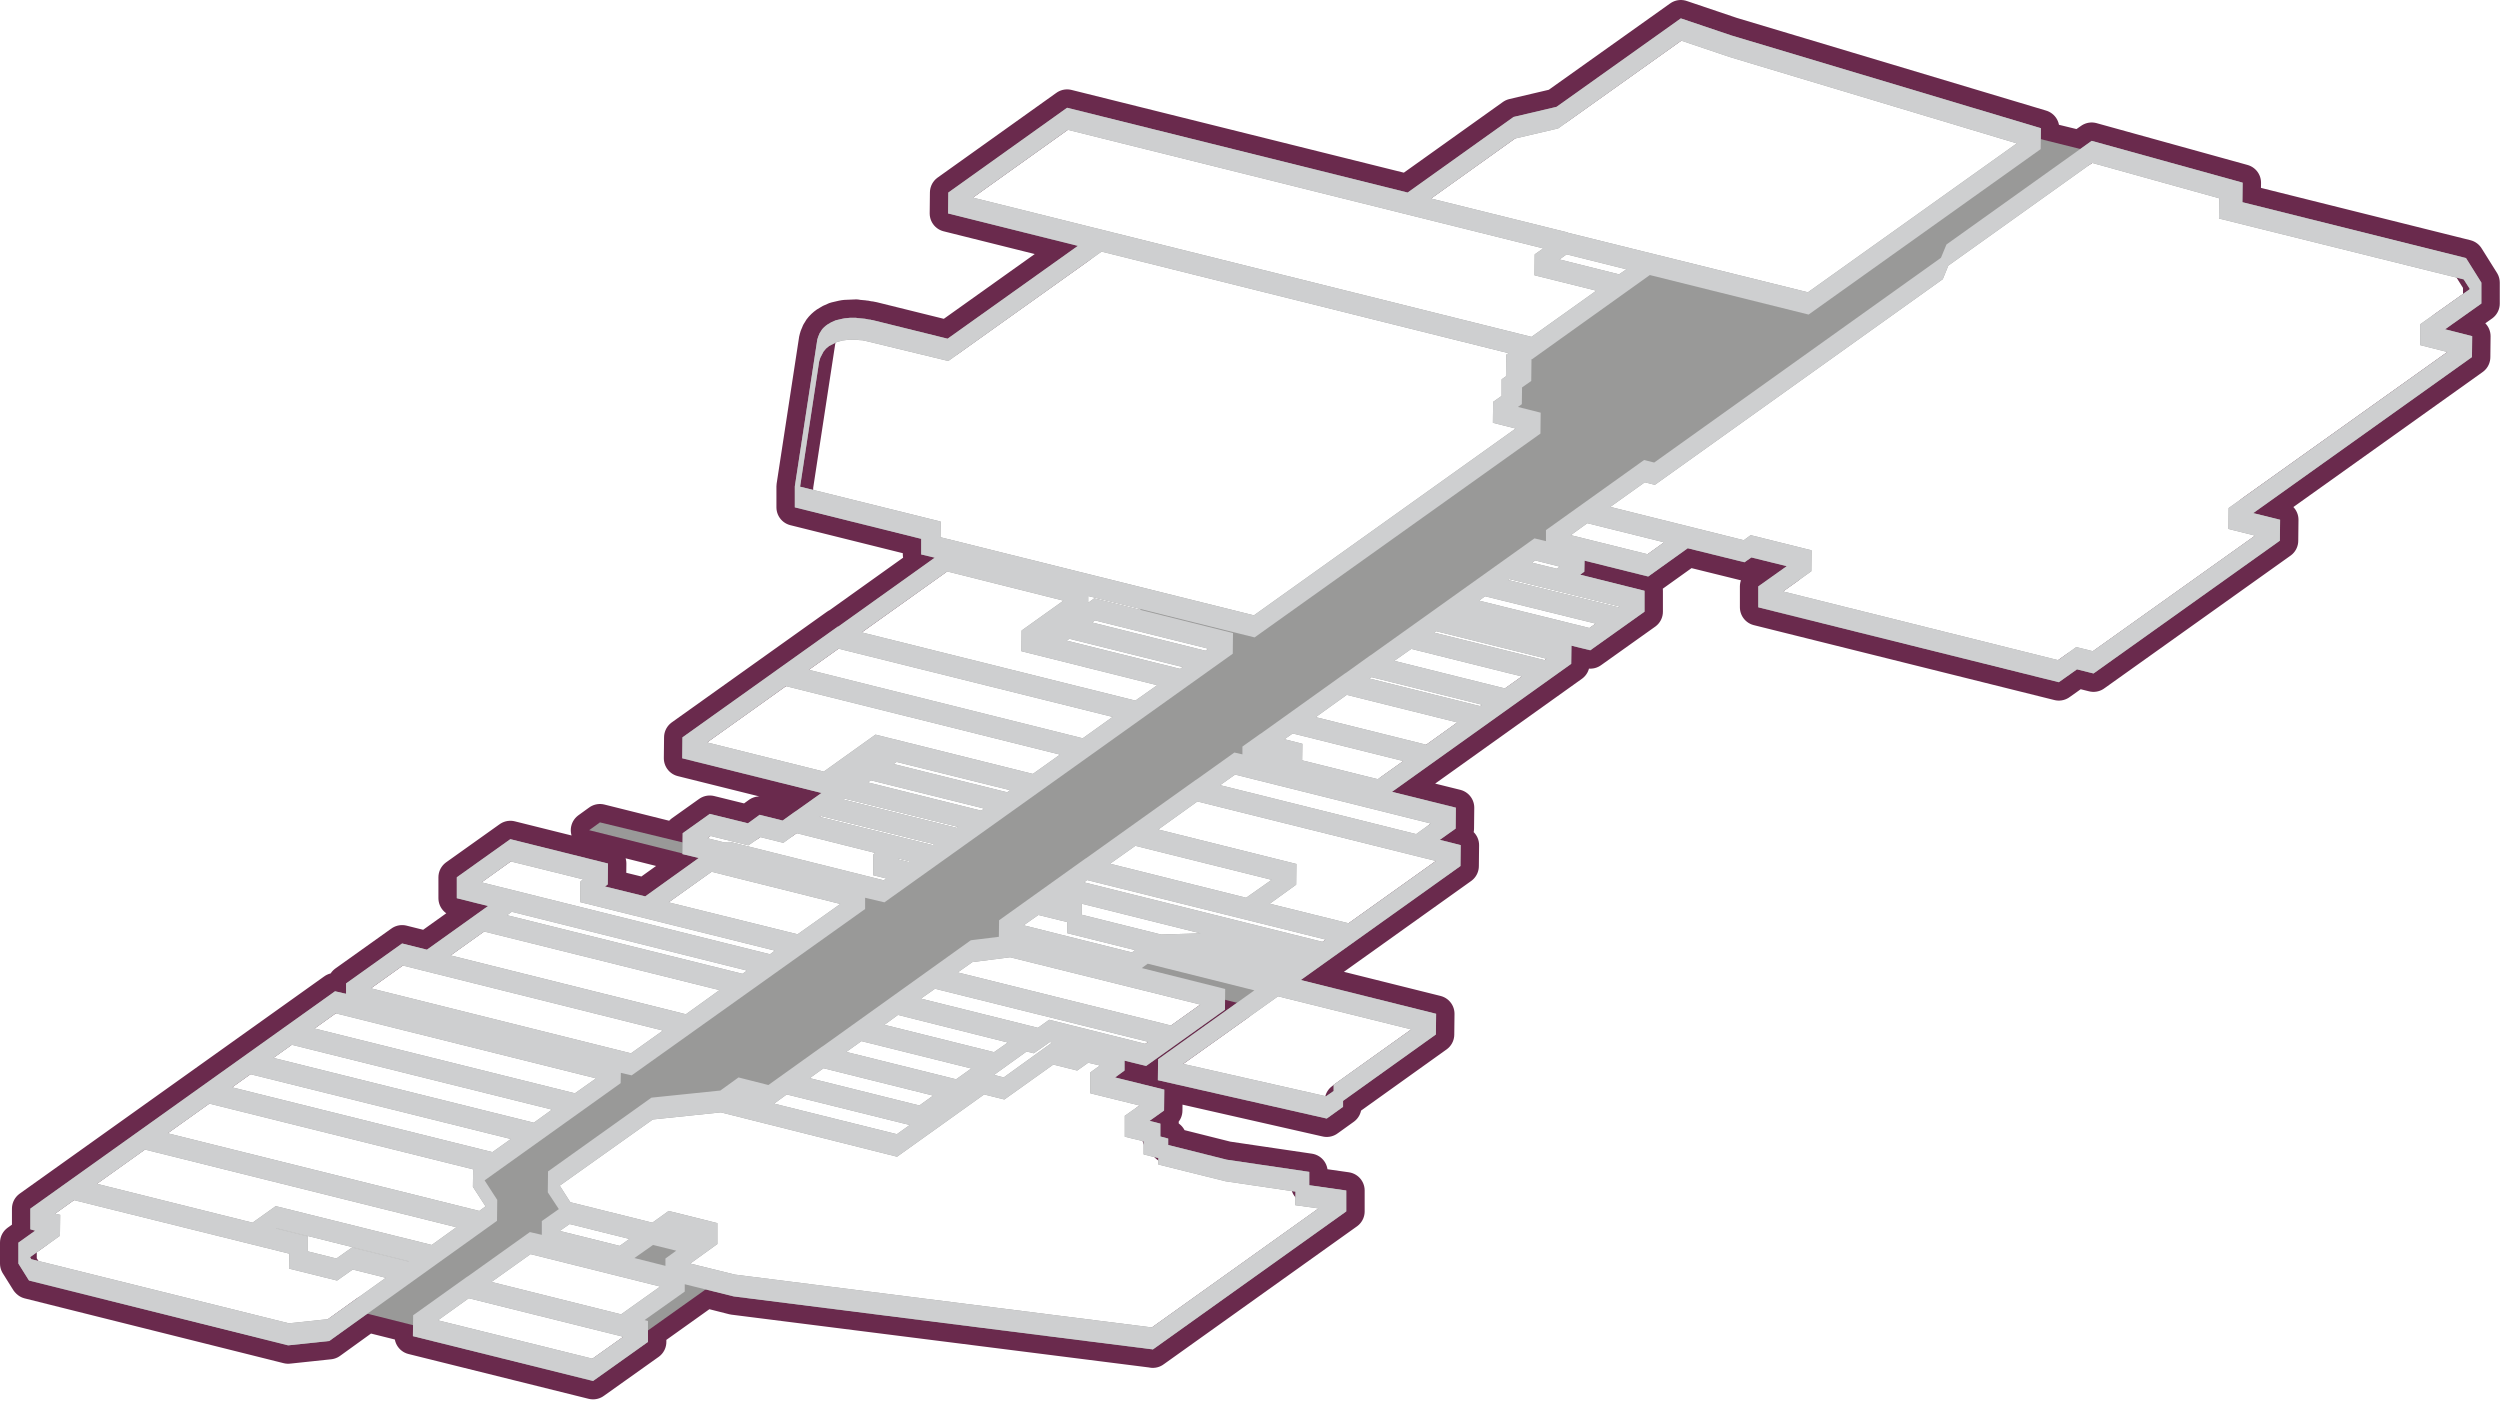 <?xml version="1.0" encoding="utf-8"?>
<svg version="1.1" id="Layer_1"
xmlns="http://www.w3.org/2000/svg"
xmlns:xlink="http://www.w3.org/1999/xlink"
xmlns:author="http://www.sothink.com"
width="544px" height="305px"
xml:space="preserve">
<g id="77" transform="matrix(1, 0, 0, 1, -79.5, -53.85)">
<path style="fill:none;stroke-width:8;stroke-linecap:round;stroke-linejoin:round;stroke-miterlimit:3;stroke:#6A2A4D;stroke-opacity:1" d="M567.5,93.6L534.65 84.5L532.15 86.25L523.55 84.15L523.6 81.75L456.2 61.55L445.25 57.85L418.2 77.1L408.85 79.3L385.8 95.75L311.7 77.3L285.85 95.75L285.8 100.3L314.05 107.35L285.7 127.55L269.35 123.5L269.25 123.5L268.85 123.4L268.65 123.4L267.65 123.2L267.6 123.2L265.95 123.05L265.8 123L263.4 123.1L262.85 123.2L261.35 123.55Q259.25 124.35 258.25 125.7L258.25 125.75L257.85 126.35L257.8 126.5L257.5 127.2L257.5 127.25L257.35 127.7L252.45 159.7L252.45 164.25L279.95 171.1L279.95 174.5L282.9 175.2L261.9 190.2L261.8 190.2L228 214.3L227.95 218.85L258.25 226.4L252.7 230.35L252.45 230.5L249.8 232.4L244.8 231.15L242.25 233L233.95 230.95L228.05 235.15L228.05 237.3L210.05 232.8L207.7 234.5L228 239.6L228 239.7L231.55 240.55L219.9 248.9L211.15 246.75L211.75 246.3L211.8 241.75L190.55 236.45L178.9 244.75L178.9 249.3L185.7 251L172.4 260.5L167 259.15L154.8 267.85L154.8 270.1L152.4 269.55L86.1 316.85L86.1 321.35L87.15 321.65L83.5 324.25L83.5 328.8L85.75 332.4L85.85 332.5L142.2 346.6L151.15 345.65L159.4 339.7L169.4 342.2L169.35 344.6L208.55 354.35L220.5 345.85L220.5 343.35L233.05 334.4L239.15 335.95L330.1 347.45L330.15 347.4L330.15 347.45L330.35 347.5L372.45 317.45L372.45 312.9L364.4 311.75L364.4 308.85L346.45 306.2L333.7 303L333.7 301.6L332 301.15L332 298.35L329.65 297.75L332.8 295.5L332.85 290.95L322.15 288.3L324.2 286.8L324.2 284.65L328.9 285.8L346.05 273.55L346.1 271.45L348.65 272.1L331.5 284.35L331.45 288.9L368.2 297.25L371.75 294.7L371.75 293.4L391.95 278.95L392 274.45L362.55 267.1L397.3 242.3L397.35 237.75L392.8 236.6L396.25 234.15L396.3 229.6L382.4 226.15L421.4 198.3L421.45 194.35L425.55 195.35L437.35 186.95L437.35 182.4L423.35 178.9L424.25 178.25L424.3 175.85L438.15 179.3L446.75 173.15L459.1 176.2L460.6 175.15L468.3 177.05L462.1 181.45L462.1 186L527.5 202.3L531.45 199.5L535.05 200.4L575.6 171.5L575.65 166.95L569.8 165.5L617.4 131.55L617.45 127L611.55 125.5L619.45 119.9L619.45 115.35L616.1 110L567.45 97.85L567.5 93.6z" />
<path style="fill:#999998;fill-opacity:1" d="M502.1,112.3L439.5 156.95L437.35 156.4L297.2 256.35L325.9 263.5L329.15 261.15L357.5 268.25L351.25 272.7L299.35 259.75L290.95 260.85L246.75 292.35L240.25 290.75L236.4 293.5L221.4 295.1L199 311.05L203.35 317.8L197.75 321.8L199.4 322.25L197.95 323.3L214.45 327.4L221.5 322.35L231.7 324.85L224.65 329.95L235.55 332.65L220.15 343.6L214.75 342.25L228.2 332.65L194.9 324.35L169.75 342.3L156.8 339.05L187.4 317.25L182.7 309.85L267.45 249.4L207.7 234.5L210.05 232.8L271.9 247.8L347.45 193.9L325.05 188.3L330.2 184.6L352.45 190.15L414.4 145.95L404.75 143.55L410.35 139.55L406.6 138.6L412.35 134.5L407.6 133.3L438.45 111.3L473 119.9L523.25 84.05L534.7 86.9L503.25 109.35L502.1 112.3" />
<path style="fill:#999998;fill-opacity:1" d="M567.45,97.85L616.1 110L619.45 115.35L619.45 119.9L611.55 125.5L617.45 127L617.4 131.55L569.8 165.5L575.65 166.95L575.6 171.5L535.05 200.4L531.45 199.5L527.5 202.3L462.1 186L462.1 181.45L468.3 177.05L460.6 175.15L459.1 176.2L446.75 173.15L438.15 179.3L424.3 175.85L424.25 178.25L423.35 178.9L437.35 182.4L437.35 186.95L425.55 195.35L421.45 194.35L421.4 198.3L382.4 226.15L396.3 229.6L396.25 234.15L392.8 236.6L397.35 237.75L397.3 242.3L362.55 267.1L392 274.45L391.95 278.95L371.75 293.4L371.75 294.7L368.2 297.25L331.45 288.9L331.5 284.35L352.45 269.35L329.25 263.55L327.95 264.5L346.1 269.05L346.05 273.55L328.9 285.8L324.2 284.65L324.2 286.8L322.15 288.3L332.85 290.95L332.8 295.5L329.65 297.75L332 298.35L332 301.15L333.7 301.6L333.7 303L346.45 306.2L364.4 308.85L364.4 311.75L372.45 312.9L372.45 317.45L330.35 347.5L330.15 347.45L330.15 347.4L330.1 347.45L239.15 335.95L228.5 333.3L228.5 334.9L219.75 341.1L220.5 341.3L220.5 345.85L208.55 354.35L169.35 344.6L169.4 340.05L181.1 331.7L181.35 331.55L194.8 321.95L197.4 322.55L197.4 319.55L201.1 316.95L198.7 313.3L198.75 308.75L221.25 292.7L236.25 291.15L240.2 288.3L246.7 289.95L258.3 281.65L258.55 281.5L290.75 258.45L296.85 257.7L296.9 254.1L315.65 240.7L315.9 240.55L339.65 223.6L339.9 223.45L348.1 217.6L349.85 218L349.85 216.3L353.65 213.6L353.9 213.45L372.15 200.4L372.4 200.25L377.55 196.55L377.8 196.4L413.4 171L415.9 171.6L415.9 169.2L437.25 153.95L439.45 154.5L501.85 109.95L503.05 107.05L534.65 84.5L567.5 93.6L567.45 97.85M615.6,114.65L562.35 101.4L562.4 97L534.75 89.3L503.45 111.65L502.25 114.6L439.6 159.35L437.4 158.8L429.9 164.15L458.95 171.4L460.45 170.3L473.7 173.6L473.65 178.15L467.5 182.55L527.35 197.5L531.3 194.65L534.9 195.55L570.2 170.4L564.4 168.95L564.45 164.4L612.05 130.45L606.15 128.95L606.15 124.4L616.95 116.75L615.6 114.65M441.6,171.85L424.9 167.7L421.3 170.3L438 174.45L441.6 171.85M412.9,176.3L418.25 177.6L418.9 177.15L413.55 175.8L412.9 176.3M416.05,197.2L392 191.2L391.55 191.5L415.6 197.5L416.05 197.2M407.65,180.05L431.7 186L431.95 185.85L407.9 179.85L407.65 180.05M426.7,189.55L402.65 183.6L401.35 184.55L425.35 190.5L426.7 189.55M410.65,201.05L386.6 195.05L382.9 197.65L406.95 203.65L410.65 201.05M315.4,245.85L367.3 258.8L367.95 258.3L316.05 245.35L315.4 245.85M377.5,201.5L401.55 207.5L402 207.2L377.95 201.2L377.5 201.5M359,214.7L362.9 215.7L362.85 219.3L379.3 223.4L384.85 219.45L360.8 213.45L359 214.7M345,224.7L387.65 235.35L390.85 233.05L348.25 222.4L345 224.7M331.55,234.35L361.6 241.85L361.55 246.35L355.8 250.5L372.95 254.75L391.95 241.2L340.05 228.25L331.55 234.35M356.2,245.3L326.55 237.9L321.05 241.8L350.65 249.2L356.2 245.3M396.6,211.05L372.55 205.05L365.8 209.9L389.85 215.9L396.6 211.05M221.55,297.45L201.3 311.85L203.6 315.45L221.45 319.9L225 317.35L235.6 320L235.6 324.55L229.7 328.8L239.4 331.2L330.15 342.7L366.4 316.8L361.35 316.1L361.4 313.15L346.2 310.9L331.55 307.25L331.55 305.85L328.35 305.05L328.35 302.2L324.25 301.2L324.25 296.65L327.45 294.4L316.75 291.75L316.75 287.2L318.85 285.7L316.3 285.1L313.9 286.8L308.7 285.5L298.05 293.1L293.65 292L274.7 305.55L236.35 295.9L221.55 297.45M186.45,332.8L214.65 339.85L223.15 333.8L194.95 326.75L186.45 332.8M174.8,341.15L208.4 349.5L215.1 344.75L214.8 344.65L181.5 336.35L174.8 341.15M221.6,324.75L217.55 327.6L224.3 329.3L224.3 327.7L226.65 326L221.6 324.75M203.45,320.2L201.3 321.7L214.35 324.95L216.45 323.45L203.45 320.2M369.7,289.9L386.6 277.85L357.6 270.65L336.95 285.35L368.05 292.4L369.7 291.25L369.7 289.9M340.75,256.95L314.9 250.5L314.9 252.9L332.15 257.2L340.75 256.95M326.5,260.6L311.7 256.9L311.75 254.5L305.45 252.95L302.25 255.2L325.8 261.1L326.5 260.6M329.35,280.55L282.95 269L279.9 271.15L305.35 277.5L307.8 275.75L328.75 281L329.35 280.55M340.7,272.45L299.3 262.15L291.1 263.2L287.9 265.45L334.3 277L340.7 272.45M290.85,286.35L266.95 280.4L263.65 282.75L287.55 288.7L290.85 286.35M298.8,280.7L274.9 274.7L271.95 276.85L295.8 282.8L298.8 280.7M297.9,288.3L308.45 280.7L307.95 280.6L304.45 283.05L302.9 282.65L295.8 287.75L297.9 288.3M255.7,288.45L279.55 294.4L282.55 292.25L258.7 286.3L255.7 288.45M247.95,294L274.65 300.65L277.45 298.65L250.7 292L247.95 294" />
<path style="fill:#999998;fill-opacity:1" d="M523.55,86.3L473.05 122.3L438.5 113.7L412.9 132L412.65 132.15L412.75 132.2L412.7 136.75L410.7 138.15L410.65 141.8L409.8 142.4L414.75 143.65L414.7 148.2L352.5 192.55L316.3 183.55L316.3 185L317.6 184.05L347.8 191.6L347.75 196.1L271.95 250.2L267.75 249.2L267.75 251.65L216.95 287.85L214.6 287.3L214.55 289.55L184.95 310.7L187.7 314.95L187.65 319.5L151.15 345.65L142.2 346.6L85.85 332.5L85.75 332.4L83.5 328.8L83.5 324.25L87.15 321.65L86.1 321.35L86.1 316.85L152.4 269.55L154.8 270.1L154.8 267.85L167 259.15L172.4 260.5L185.7 251L178.9 249.3L178.9 244.75L190.55 236.45L211.8 241.75L211.75 246.3L211.15 246.75L219.9 248.9L231.55 240.55L228 239.7L228.05 235.15L233.95 230.95L242.25 233L244.8 231.15L249.8 232.4L252.45 230.5L252.7 230.35L258.25 226.4L227.95 218.85L228 214.3L261.8 190.2L261.9 190.2L282.9 175.2L279.95 174.5L279.95 171.1L252.45 164.25L252.45 159.7L257.35 127.7L257.5 127.25L257.5 127.2L257.8 126.5L257.85 126.35L258.25 125.75L258.25 125.7Q259.25 124.35 261.35 123.55L262.85 123.2L263.4 123.1L263.5 123.1L264.5 123L265.8 123L265.95 123.05L267.6 123.2L267.65 123.2L268.65 123.4L268.85 123.4L269.25 123.5L269.35 123.5L285.7 127.55L314.05 107.35L285.8 100.3L285.85 95.75L311.7 77.3L385.8 95.75L408.85 79.3L418.2 77.1L445.25 57.85L456.2 61.55L523.6 81.75L523.55 86.3M445.35,62.7L418.55 81.8L409.15 84L390.9 97.05L420.7 104.45L420.7 104.5L472.9 117.45L518.35 85.05L455.85 66.25L445.35 62.7M433.4,112.45L420.4 109.2L418.85 110.3L431.8 113.55L433.4 112.45M415.3,107.9L311.85 82.1L291.2 96.85L412.75 127.15L426.85 117.1L413.4 113.75L413.45 109.2L415.3 107.9M407.75,130.7L319.2 108.6L285.85 132.4L267.5 127.95L267.3 127.95L267.25 127.9L266.4 127.85L266.25 127.8L264.4 127.75L262.75 127.95L262.65 128L261.65 128.25L259.9 129.15L259.85 129.2L259.3 129.65L259.2 129.75L258.7 130.35L258 131.7L257.75 132.5L253.6 159.75L284.2 167.35L284.15 170.75L352.35 187.75L409.3 147.1L404.35 145.85L404.4 141.3L406.25 140L406.25 136.4L407.3 135.65L407.2 135.6L407.25 131.05L407.75 130.7M301.8,191.05L310.9 184.55L285.6 178.2L267 191.45L326.55 206.3L331.3 202.95L301.75 195.55L301.8 191.05M317.15,189.3L341.8 195.45L342.4 195L317.75 188.85L317.15 189.3M311.6,193.25L336.3 199.4L336.85 199L312.2 192.85L311.6 193.25M255.5,199.6L315.1 214.5L321.6 209.85L261.95 195L255.5 199.6M268.35,224.1L293 230.25L293.65 229.8L269 223.65L268.35 224.1M273.95,220.1L298.65 226.25L299.3 225.8L274.6 219.65L273.95 220.1M257.85,231.6L282.5 237.75L282.75 237.55L258.1 231.4L257.85 231.6M242.35,237.8L234.1 235.75L233.45 236.25L236.85 237.1L238.4 237.05L271.8 245.4L272.35 245L269.5 244.3L269.55 239.75L269.95 239.45L252.85 235.15L249.95 237.25L244.95 236L242.35 237.8M263.1,227.85L287.75 234L288 233.8L263.35 227.65L263.1 227.85M274.9,240.85L277.35 241.45L277.5 241.3L275.1 240.7L274.9 240.85M270,213.7L304.25 222.25L310.15 218.05L250.5 203.15Q241.95 209.3 233.35 215.4L258.75 221.75L270 213.7M184.3,245.85L247.05 261.5L248.1 260.7L205.75 250.15L205.8 245.65L206.4 245.2L190.65 241.3L184.3 245.85M225,250.2L253.05 257.15L262.35 250.55L234.35 243.55L225 250.2M236.05,269.3L184.85 256.55L177.55 261.75L228.75 274.55L236.05 269.3M223.75,278.1L167.15 263.95L160.2 268.9L216.8 283.05L223.75 278.1M209.2,288.5L152.55 274.35L147.95 277.65L204.6 291.75L209.2 288.5M189.85,253L241.05 265.75L242.05 265.05L190.85 252.25L189.85 253M199.6,295.3L143 281.2L139 284.05L195.65 298.15L199.6 295.3M190.65,301.7L134 287.6L130 290.45L186.65 304.55L190.65 301.7M182.45,308.3L125.05 294L116 300.45L183.8 317.35L185.15 316.35L182.4 312.1L182.45 308.3M178.8,320.9L111.05 304L100.6 311.45L134.45 319.9L139.5 316.3L173.45 324.75L178.8 320.9M168.45,328.3L139.65 321.1L139.55 321.15L146.5 322.9L146.5 326.15L152.7 327.7L156.1 325.3L168.35 328.35L168.45 328.3M92.55,322.75L86.05 327.4L86.3 327.85L142.35 341.8L150.85 340.9L163.45 331.9L156.25 330.1L152.85 332.5L142.4 329.9L142.45 326.65L95.6 315L91.5 317.95L92.6 318.2L92.55 322.75" />
<path style="fill:#CECFD0;fill-opacity:1" d="M567.45,97.85L616.1 110L619.45 115.35L619.45 119.9L611.55 125.5L617.45 127L617.4 131.55L569.8 165.5L575.65 166.95L575.6 171.5L535.05 200.4L531.45 199.5L527.5 202.3L462.1 186L462.1 181.45L468.3 177.05L460.6 175.15L459.1 176.2L446.75 173.15L438.15 179.3L424.3 175.85L424.25 178.25L423.35 178.9L437.35 182.4L437.35 186.95L425.55 195.35L421.45 194.35L421.4 198.3L382.4 226.15L396.3 229.6L396.25 234.15L392.8 236.6L397.35 237.75L397.3 242.3L362.55 267.1L392 274.45L391.95 278.95L371.75 293.4L371.75 294.7L368.2 297.25L331.45 288.9L331.5 284.35L352.45 269.35L329.25 263.55L327.95 264.5L346.1 269.05L346.05 273.55L328.9 285.8L324.2 284.65L324.2 286.8L322.15 288.3L332.85 290.95L332.8 295.5L329.65 297.75L332 298.35L332 301.15L333.7 301.6L333.7 303L346.45 306.2L364.4 308.85L364.4 311.75L372.45 312.9L372.45 317.45L330.35 347.5L330.15 347.45L330.15 347.4L330.1 347.45L239.15 335.95L228.5 333.3L228.5 334.9L219.75 341.1L220.5 341.3L220.5 345.85L208.55 354.35L169.35 344.6L169.4 340.05L181.1 331.7L181.35 331.55L194.8 321.95L197.4 322.55L197.4 319.55L201.1 316.95L198.7 313.3L198.75 308.75L221.25 292.7L236.25 291.15L240.2 288.3L246.7 289.95L258.3 281.65L258.55 281.5L290.75 258.45L296.85 257.7L296.9 254.1L315.65 240.7L315.9 240.55L339.65 223.6L339.9 223.45L348.1 217.6L349.85 218L349.85 216.3L353.65 213.6L353.9 213.45L372.15 200.4L372.4 200.25L377.55 196.55L377.8 196.4L413.4 171L415.9 171.6L415.9 169.2L437.25 153.95L439.45 154.5L501.85 109.95L503.05 107.05L534.65 84.5L567.5 93.6L567.45 97.85M615.6,114.65L562.35 101.4L562.4 97L534.75 89.3L503.45 111.65L502.25 114.6L439.6 159.35L437.4 158.8L429.9 164.15L458.95 171.4L460.45 170.3L473.7 173.6L473.65 178.15L467.5 182.55L527.35 197.5L531.3 194.65L534.9 195.55L570.2 170.4L564.4 168.95L564.45 164.4L612.05 130.45L606.15 128.95L606.15 124.4L616.95 116.75L615.6 114.65M441.6,171.85L424.9 167.7L421.3 170.3L438 174.45L441.6 171.85M412.9,176.3L418.25 177.6L418.9 177.15L413.55 175.8L412.9 176.3M416.05,197.2L392 191.2L391.55 191.5L415.6 197.5L416.05 197.2M407.65,180.05L431.7 186L431.95 185.85L407.9 179.85L407.65 180.05M426.7,189.55L402.65 183.6L401.35 184.55L425.35 190.5L426.7 189.55M410.65,201.05L386.6 195.05L382.9 197.65L406.95 203.65L410.65 201.05M315.4,245.85L367.3 258.8L367.95 258.3L316.05 245.35L315.4 245.85M377.5,201.5L401.55 207.5L402 207.2L377.95 201.2L377.5 201.5M359,214.7L362.9 215.7L362.85 219.3L379.3 223.4L384.85 219.45L360.8 213.45L359 214.7M345,224.7L387.65 235.35L390.85 233.05L348.25 222.4L345 224.7M331.55,234.35L361.6 241.85L361.55 246.35L355.8 250.5L372.95 254.75L391.95 241.2L340.05 228.25L331.55 234.35M356.2,245.3L326.55 237.9L321.05 241.8L350.65 249.2L356.2 245.3M396.6,211.05L372.55 205.05L365.8 209.9L389.85 215.9L396.6 211.05M221.55,297.45L201.3 311.85L203.6 315.45L221.45 319.9L225 317.35L235.6 320L235.6 324.55L229.7 328.8L239.4 331.2L330.15 342.7L366.4 316.8L361.35 316.1L361.4 313.15L346.2 310.9L331.55 307.25L331.55 305.85L328.35 305.05L328.35 302.2L324.25 301.2L324.25 296.65L327.45 294.4L316.75 291.75L316.75 287.2L318.85 285.7L316.3 285.1L313.9 286.8L308.7 285.5L298.05 293.1L293.65 292L274.7 305.55L236.35 295.9L221.55 297.45M186.45,332.8L214.65 339.85L223.15 333.8L194.95 326.75L186.45 332.8M174.8,341.15L208.4 349.5L215.1 344.75L214.8 344.65L181.5 336.35L174.8 341.15M221.6,324.75L217.55 327.6L224.3 329.3L224.3 327.7L226.65 326L221.6 324.75M203.45,320.2L201.3 321.7L214.35 324.95L216.45 323.45L203.45 320.2M369.7,289.9L386.6 277.85L357.6 270.65L336.95 285.35L368.05 292.4L369.7 291.25L369.7 289.9M340.75,256.95L314.9 250.5L314.9 252.9L332.15 257.2L340.75 256.95M326.5,260.6L311.7 256.9L311.75 254.5L305.45 252.95L302.25 255.2L325.8 261.1L326.5 260.6M329.35,280.55L282.95 269L279.9 271.15L305.35 277.5L307.8 275.75L328.75 281L329.35 280.55M340.7,272.45L299.3 262.15L291.1 263.2L287.9 265.45L334.3 277L340.7 272.45M290.85,286.35L266.95 280.4L263.65 282.75L287.55 288.7L290.85 286.35M298.8,280.7L274.9 274.7L271.95 276.85L295.8 282.8L298.8 280.7M297.9,288.3L308.45 280.7L307.95 280.6L304.45 283.05L302.9 282.65L295.8 287.75L297.9 288.3M255.7,288.45L279.55 294.4L282.55 292.25L258.7 286.3L255.7 288.45M247.95,294L274.65 300.65L277.45 298.65L250.7 292L247.95 294" />
<path style="fill:#CECFD0;fill-opacity:1" d="M523.55,86.3L473.05 122.3L438.5 113.7L412.9 132L412.65 132.15L412.75 132.2L412.7 136.75L410.7 138.15L410.65 141.8L409.8 142.4L414.75 143.65L414.7 148.2L352.5 192.55L316.3 183.55L316.3 185L317.6 184.05L347.8 191.6L347.75 196.1L271.95 250.2L267.75 249.2L267.75 251.65L216.95 287.85L214.6 287.3L214.55 289.55L184.95 310.7L187.7 314.95L187.65 319.5L151.15 345.65L142.2 346.6L85.85 332.5L85.75 332.4L83.5 328.8L83.5 324.25L87.15 321.65L86.1 321.35L86.1 316.85L152.4 269.55L154.8 270.1L154.8 267.85L167 259.15L172.4 260.5L185.7 251L178.9 249.3L178.9 244.75L190.55 236.45L211.8 241.75L211.75 246.3L211.15 246.75L219.9 248.9L231.55 240.55L228 239.7L228.05 235.15L233.95 230.95L242.25 233L244.8 231.15L249.8 232.4L252.45 230.5L252.7 230.35L258.25 226.4L227.95 218.85L228 214.3L261.8 190.2L261.9 190.2L282.9 175.2L279.95 174.5L279.95 171.1L252.45 164.25L252.45 159.7L257.35 127.7L257.5 127.25L257.5 127.2L257.8 126.5L257.85 126.35L258.25 125.75L258.25 125.7Q259.25 124.35 261.35 123.55L262.85 123.2L263.4 123.1L263.5 123.1L264.5 123L265.8 123L265.95 123.05L267.6 123.2L267.65 123.2L268.65 123.4L268.85 123.4L269.25 123.5L269.35 123.5L285.7 127.55L314.05 107.35L285.8 100.3L285.85 95.75L311.7 77.3L385.8 95.75L408.85 79.3L418.2 77.1L445.25 57.85L456.2 61.55L523.6 81.75L523.55 86.3M445.35,62.7L418.55 81.8L409.15 84L390.9 97.05L420.7 104.45L420.7 104.5L472.9 117.45L518.35 85.05L455.85 66.25L445.35 62.7M433.4,112.45L420.4 109.2L418.85 110.3L431.8 113.55L433.4 112.45M415.3,107.9L311.85 82.1L291.2 96.85L412.75 127.15L426.85 117.1L413.4 113.75L413.45 109.2L415.3 107.9M407.75,130.7L319.2 108.6L285.85 132.4L267.5 127.95L267.3 127.95L267.25 127.9L266.4 127.85L266.25 127.8L264.4 127.75L262.75 127.95L262.65 128L261.65 128.25L259.9 129.15L259.85 129.2L259.3 129.65L259.2 129.75L258.7 130.35L258 131.7L257.75 132.5L253.6 159.75L284.2 167.35L284.15 170.75L352.35 187.75L409.3 147.1L404.35 145.85L404.4 141.3L406.25 140L406.25 136.4L407.3 135.65L407.2 135.6L407.25 131.05L407.75 130.7M301.8,191.05L310.9 184.55L285.6 178.2L267 191.45L326.55 206.3L331.3 202.95L301.75 195.55L301.8 191.05M317.15,189.3L341.8 195.45L342.4 195L317.75 188.85L317.15 189.3M311.6,193.25L336.3 199.4L336.85 199L312.2 192.85L311.6 193.25M255.5,199.6L315.1 214.5L321.6 209.85L261.95 195L255.5 199.6M268.35,224.1L293 230.25L293.65 229.8L269 223.65L268.35 224.1M273.95,220.1L298.65 226.25L299.3 225.8L274.6 219.65L273.95 220.1M257.85,231.6L282.5 237.75L282.75 237.55L258.1 231.4L257.85 231.6M242.35,237.8L234.1 235.75L233.45 236.25L236.85 237.1L238.4 237.05L271.8 245.4L272.35 245L269.5 244.3L269.55 239.75L269.95 239.45L252.85 235.15L249.95 237.25L244.95 236L242.35 237.8M263.1,227.85L287.75 234L288 233.8L263.35 227.65L263.1 227.85M274.9,240.85L277.35 241.45L277.5 241.3L275.1 240.7L274.9 240.85M270,213.7L304.25 222.25L310.15 218.05L250.5 203.15Q241.95 209.3 233.35 215.4L258.75 221.75L270 213.7M184.3,245.85L247.05 261.5L248.1 260.7L205.75 250.15L205.8 245.65L206.4 245.2L190.65 241.3L184.3 245.85M225,250.2L253.05 257.15L262.35 250.55L234.35 243.55L225 250.2M236.05,269.3L184.85 256.55L177.55 261.75L228.75 274.55L236.05 269.3M223.75,278.1L167.15 263.95L160.2 268.9L216.8 283.05L223.75 278.1M209.2,288.5L152.55 274.35L147.95 277.65L204.6 291.75L209.2 288.5M189.85,253L241.05 265.75L242.05 265.05L190.85 252.25L189.85 253M199.6,295.3L143 281.2L139 284.05L195.65 298.15L199.6 295.3M190.65,301.7L134 287.6L130 290.45L186.65 304.55L190.65 301.7M182.45,308.3L125.05 294L116 300.45L183.8 317.35L185.15 316.35L182.4 312.1L182.45 308.3M178.8,320.9L111.05 304L100.6 311.45L134.45 319.9L139.5 316.3L173.45 324.75L178.8 320.9M168.45,328.3L139.65 321.1L139.55 321.15L146.5 322.9L146.5 326.15L152.7 327.7L156.1 325.3L168.35 328.35L168.45 328.3M92.55,322.75L86.05 327.4L86.3 327.85L142.35 341.8L150.85 340.9L163.45 331.9L156.25 330.1L152.85 332.5L142.4 329.9L142.45 326.65L95.6 315L91.5 317.95L92.6 318.2L92.55 322.75" />
</g>
</svg>

